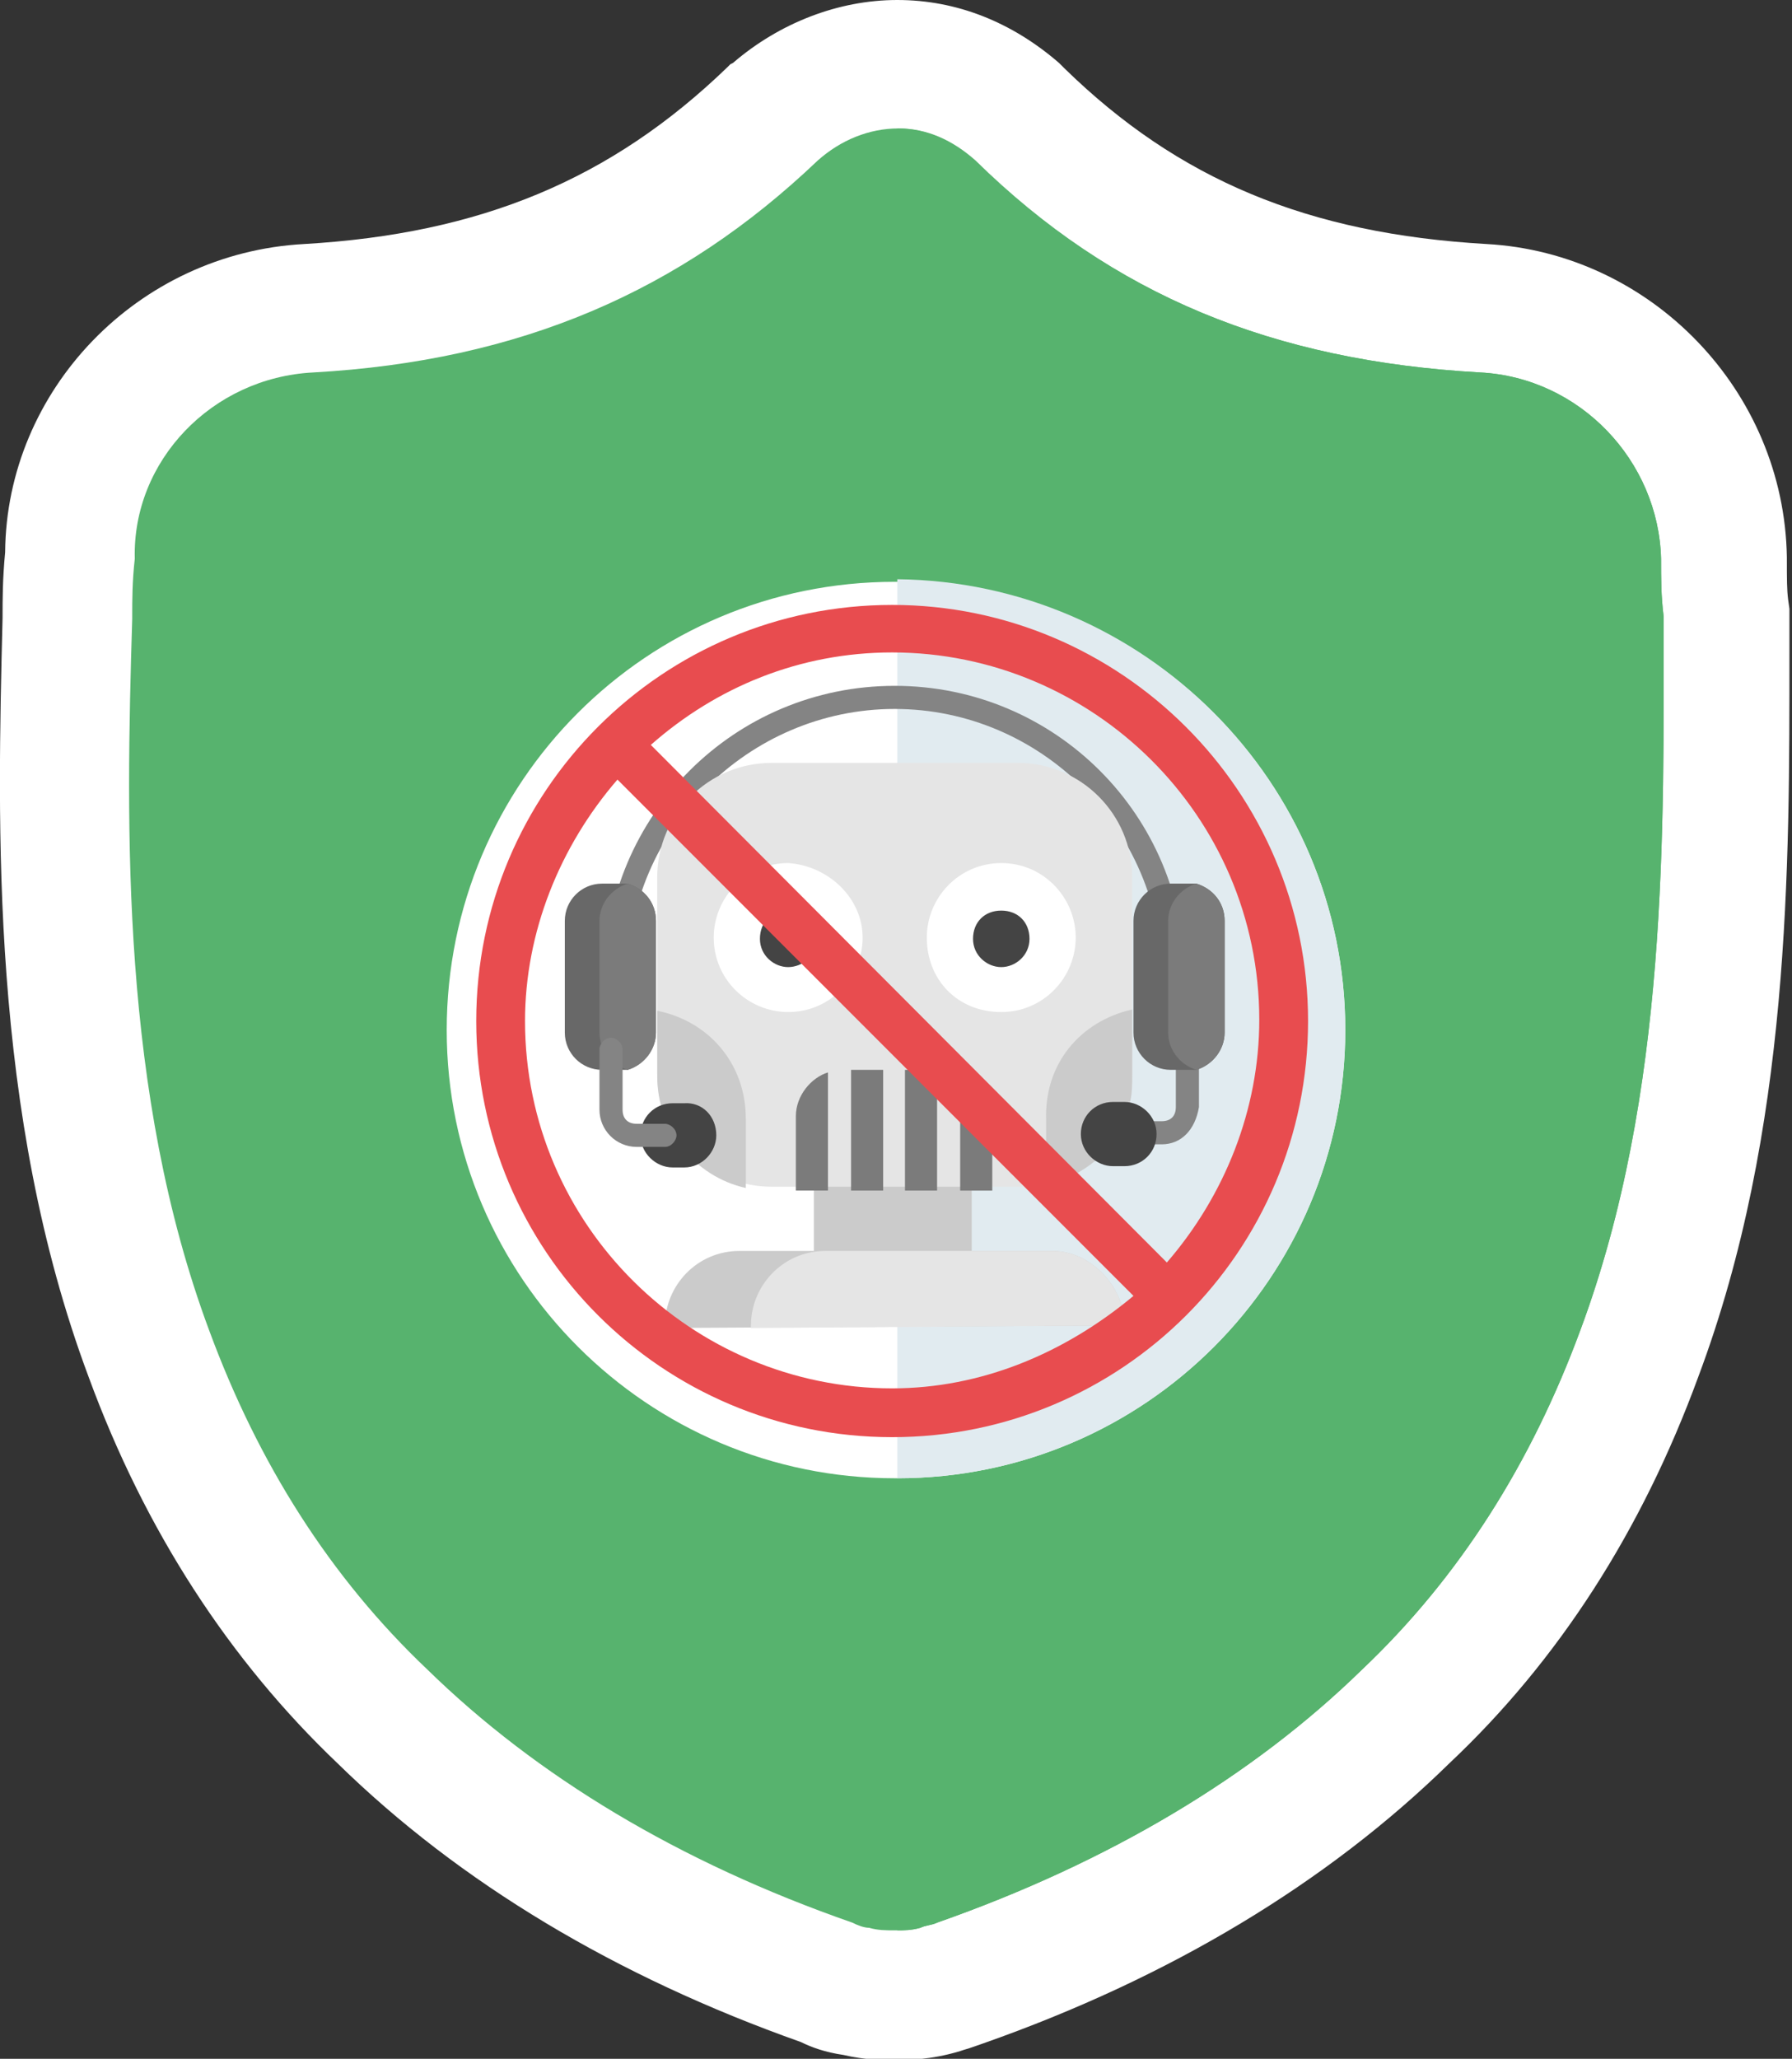 <?xml version="1.0" encoding="utf-8"?>
<!-- Generator: Adobe Illustrator 23.0.1, SVG Export Plug-In . SVG Version: 6.00 Build 0)  -->
<svg version="1.1" id="Слой_1" xmlns="http://www.w3.org/2000/svg" xmlns:xlink="http://www.w3.org/1999/xlink" x="0px" y="0px"
	 viewBox="0 0 139.6 160.3" style="enable-background:new 0 0 139.6 160.3;" xml:space="preserve">
<rect x="0" y="0" width="139.6" height="160.3" fill="#333333" stroke="none"/>
<style type="text/css">
	.st0{fill:#FFFFFF;}
	.st1{clip-path:url(#SVGID_2_);fill:#57B36E;}
	.st2{clip-path:url(#SVGID_4_);fill:#57B36E;}
	.st3{fill:#E1EBF0;}
	.st4{fill:#848484;}
	.st5{fill:#CBCBCB;}
	.st6{fill:#E5E5E5;}
	.st7{fill:#444444;}
	.st8{fill:#7B7B7B;}
	.st9{fill:#686868;}
	.st10{fill:#E84C4F;}
	.st11{fill:#F5F5F5;}
	.st12{fill:#465A61;}
	.st13{fill:#3B4A51;}
	.st14{opacity:0.8;fill:#556B79;enable-background:new    ;}
	.st15{fill:#556B79;}
	.st16{opacity:0.8;fill:#FBCB18;enable-background:new    ;}
	.st17{fill:#FBCB18;}
	.st18{fill:#57B36E;}
	.st19{fill:#76CE84;}
	.st20{fill:#67C17A;}
	.st21{fill:#DCB115;}
	.st22{fill:#434A54;}
	.st23{fill:#FBBD04;}
	.st24{fill:#438EDC;}
	.st25{fill:#34A952;}
</style>
<g>
	<g>
		<g>
			<g>
				<path class="st0" d="M69.7,155.3c-0.7,0-1.8,0-2.9-0.3c-1-0.1-1.8-0.5-2.4-0.8c-13.9-4.9-25.5-11.9-34.6-20.7
					c-7.9-7.4-14-16.9-18.2-28.2C4.2,85.7,4.8,64,5.2,48.1V48c0-1.3,0-2.8,0.2-4.7C5.4,33.2,13.6,24.6,24,24
					c14.7-0.8,26.2-5.6,36.2-15.2l0.2-0.2C63.1,6.3,66.5,5,69.9,5c3.3,0,6.6,1.3,9.3,3.7l0.1,0.1l0.1,0.1
					c9.7,9.5,21.2,14.3,36.1,15.1c10.2,0.6,18.5,9.1,18.8,19.4l0,0.1c0,1.5,0,2.5,0.2,3.8l0.1,0.4l0,3.2c0,16.1,0.1,36.2-6.8,54.6
					c-4.2,11.3-10.3,20.8-18.2,28.3c-9,8.8-20.7,15.8-34.6,20.7c-0.5,0.2-0.9,0.3-1.2,0.4l-0.1,0l-0.3,0.1c-1.4,0.5-2.7,0.5-3.4,0.5
					H69.7z"/>
				<path class="st0" d="M69.9,10c2.2,0,4.2,0.9,6,2.5C86.7,23,99.2,28.1,115.3,29c7.8,0.4,13.9,6.9,14.1,14.5c0,1.6,0,2.9,0.2,4.5
					c0,16.5,0.4,37.1-6.5,55.6c-3.8,10.3-9.4,19.2-17,26.4c-8.5,8.3-19.7,15-33.1,19.7c-0.4,0.2-0.9,0.2-1.3,0.4
					c-0.7,0.2-1.3,0.2-1.8,0.2h-0.2c-0.7,0-1.3,0-2-0.2c-0.4,0-0.9-0.2-1.3-0.4C52.9,145,41.7,138.3,33.2,130
					c-7.6-7.2-13.2-16.1-17-26.4c-6.9-18.5-6.5-39.1-6-55.4V48c0-1.3,0-2.7,0.2-4.5c-0.2-7.6,6-14.1,13.9-14.5
					c16.1-0.9,28.6-6.3,39.3-16.5C65.4,10.9,67.7,10,69.9,10 M69.9,0c-4.6,0-9.2,1.8-12.8,4.9l-0.2,0.1l-0.2,0.2
					c-9.1,8.8-19.3,13-33,13.8c-13,0.7-23.2,11.4-23.3,24c-0.2,2.1-0.2,3.7-0.2,5v0.1c-0.4,16.2-1,38.5,6.7,59.1
					c4.4,12,11,22.1,19.4,30.1c9.5,9.3,21.7,16.6,36.1,21.7c0.8,0.4,1.9,0.8,3.3,1c1.7,0.4,3.1,0.4,3.9,0.4h0.2c0.8,0,2.7,0,5-0.7
					l0.3-0.1c0.4-0.1,0.9-0.3,1.5-0.5c14.5-5.1,26.8-12.5,36.3-21.8c8.5-8,15-18.1,19.4-30.1c7.2-19.2,7.1-39.8,7.1-56.3l0-2.8v-0.7
					l-0.1-0.7c-0.1-0.8-0.1-1.6-0.1-3.1v-0.1l0-0.1C139,30.4,128.6,19.7,115.8,19c-13.9-0.8-24-5-32.9-13.7l-0.2-0.2l-0.2-0.2
					C78.8,1.7,74.5,0,69.9,0L69.9,0z"/>
			</g>
			<g>
				<g>
					<g>
						<g>
							<defs>
								<rect id="SVGID_1_" x="9.8" y="10" width="120" height="140.3"/>
							</defs>
							<clipPath id="SVGID_2_">
								<use xlink:href="#SVGID_1_"  style="overflow:visible;"/>
							</clipPath>
							<path class="st1" d="M123.1,103.6c-3.8,10.3-9.4,19.2-17,26.4c-8.5,8.3-19.7,15-33.1,19.7c-0.4,0.2-0.9,0.2-1.3,0.4
								c-0.7,0.2-1.3,0.2-1.8,0.2h-0.2c-0.7,0-1.3,0-2-0.2c-0.4,0-0.9-0.2-1.3-0.4C52.9,145,41.8,138.3,33.3,130
								c-7.6-7.2-13.2-16.1-17-26.4c-6.9-18.5-6.5-39.1-6-55.4V48c0-1.3,0-2.7,0.2-4.5c-0.2-7.6,6-14.1,13.9-14.5
								c16.1-0.9,28.6-6.3,39.3-16.5l0,0c1.8-1.6,4-2.5,6.3-2.5c2.2,0,4.2,0.9,6,2.5l0,0C86.7,23,99.2,28.1,115.3,29
								c7.8,0.4,13.9,6.9,14.1,14.5c0,1.6,0,2.9,0.2,4.5l0,0C129.6,64.5,130,85.1,123.1,103.6L123.1,103.6z"/>
						</g>
					</g>
					<g>
						<g>
							<defs>
								<rect id="SVGID_3_" x="9.8" y="10" width="120" height="140.3"/>
							</defs>
							<clipPath id="SVGID_4_">
								<use xlink:href="#SVGID_3_"  style="overflow:visible;"/>
							</clipPath>
							<path class="st2" d="M123.1,103.6c-3.8,10.3-9.4,19.2-17,26.4c-8.5,8.3-19.7,15-33.1,19.7c-0.4,0.2-0.9,0.2-1.3,0.4
								c-0.7,0.2-1.3,0.2-1.8,0.2V10c2.2,0,4.2,0.9,6,2.5l0,0C86.7,23,99.2,28.1,115.3,29c7.8,0.4,13.9,6.9,14.1,14.5
								c0,1.6,0,2.9,0.2,4.5l0,0C129.6,64.5,130,85.1,123.1,103.6L123.1,103.6z"/>
						</g>
					</g>
				</g>
				<path class="st0" d="M104.8,80.2c0,19.2-15.6,34.9-34.9,34.9h-0.2c-19.2,0-34.9-15.6-34.9-34.9s15.6-34.9,34.9-34.9h0.2
					C89.1,45.3,104.8,60.9,104.8,80.2L104.8,80.2z"/>
				<path class="st3" d="M104.8,80.2c0,19.2-15.6,34.9-34.9,34.9V45.1C89.1,45.3,104.8,60.9,104.8,80.2L104.8,80.2z"/>
			</g>
		</g>
		<g>
			<g>
				<path class="st4" d="M91.4,79.1c-0.4,0-0.9-0.4-0.9-0.9v-2.2c0-11.4-9.4-20.8-20.8-20.8s-20.8,9.4-20.8,20.8v2.2
					c0,0.4-0.4,0.9-0.9,0.9c-0.4,0-0.9-0.4-0.9-0.9v-2.2c0-12.5,10.1-22.6,22.6-22.6s22.6,10.1,22.6,22.6v2.2
					C92.3,78.8,91.8,79.1,91.4,79.1z"/>
				<path class="st4" d="M90.5,89.1h-2.2c-0.4,0-0.9-0.4-0.9-0.9c0-0.4,0.4-0.9,0.9-0.9h2.2c0.7,0,1.1-0.4,1.1-1.1v-4.7
					c0-0.4,0.4-0.9,0.9-0.9s0.9,0.4,0.9,0.9v4.7C93.1,88,92,89.1,90.5,89.1z"/>
				<path class="st5" d="M63.4,89.8h12.3v10.5H63.4V89.8z"/>
				<path class="st6" d="M88,85.8c0.2-0.7,0.2-1.3,0.2-2.2V68.3c0-4.9-4-8.9-8.9-8.9H60.1c-4.9,0-8.9,4-8.9,8.9v15.2
					c0,4.9,4,8.9,8.9,8.9h19.4c2.2,0,4.2-0.9,5.8-2.2"/>
				<path class="st5" d="M58.1,87.1v5.4c-4-0.9-6.9-4.5-6.9-8.7v-5.1C55.2,79.5,58.1,82.8,58.1,87.1z"/>
				<path class="st5" d="M88.2,78.6v5.1c0,0.7,0,1.6-0.2,2.2l-2.7,4.5c-1.1,0.9-2.5,1.6-3.8,2v-5.1C81.3,82.8,84.2,79.5,88.2,78.6z"
					/>
				<path class="st0" d="M67.2,73c0,3.1-2.5,5.8-5.8,5.8c-3.1,0-5.8-2.5-5.8-5.8c0-3.1,2.5-5.8,5.8-5.8C64.5,67.4,67.2,69.9,67.2,73
					z"/>
				<path class="st0" d="M83.8,73c0,3.1-2.5,5.8-5.8,5.8c-3.4,0-5.8-2.5-5.8-5.8c0-3.1,2.5-5.8,5.8-5.8C81.3,67.2,83.8,69.9,83.8,73
					z"/>
				<path class="st7" d="M61.4,75.3c-1.1,0-2.2-0.9-2.2-2.2c0-1.3,0.9-2.2,2.2-2.2c1.1,0,2.2,0.9,2.2,2.2
					C63.7,74.4,62.5,75.3,61.4,75.3z"/>
				<path class="st7" d="M78,75.3c-1.1,0-2.2-0.9-2.2-2.2c0-1.3,0.9-2.2,2.2-2.2c1.3,0,2.2,0.9,2.2,2.2C80.2,74.4,79.1,75.3,78,75.3
					z"/>
				<path class="st7" d="M55.8,88.4c0,1.3-1.1,2.5-2.5,2.5h-0.9c-1.3,0-2.5-1.1-2.5-2.5s1.1-2.5,2.5-2.5h0.9
					C54.7,85.8,55.8,86.9,55.8,88.4z"/>
				<g>
					<path class="st8" d="M66.3,83.3h2.5v9.4h-2.5V83.3z"/>
					<path class="st8" d="M70.6,83.3H73v9.4h-2.5V83.3z"/>
					<path class="st8" d="M74.8,83.5v9.2h2.5v-5.8C77.3,85.1,76.4,83.7,74.8,83.5z"/>
					<path class="st8" d="M64.5,83.5c-1.3,0.4-2.5,1.8-2.5,3.4v5.8h2.5V83.5z"/>
				</g>
				<path class="st9" d="M51.1,71.7v8.7c0,1.3-0.9,2.5-2.2,2.9c-0.2,0-0.4,0-0.9,0h-1.1c-1.6,0-2.9-1.3-2.9-2.9v-8.7
					c0-1.6,1.3-2.9,2.9-2.9H48c0.2,0,0.4,0,0.9,0C50.2,69.2,51.1,70.3,51.1,71.7z"/>
				<path class="st8" d="M51.1,71.7v8.7c0,1.3-0.9,2.5-2.2,2.9c-1.3-0.4-2.2-1.6-2.2-2.9v-8.7c0-1.3,0.9-2.5,2.2-2.9
					C50.2,69.2,51.1,70.3,51.1,71.7z"/>
				<path class="st9" d="M95.4,71.7v8.7c0,1.3-0.9,2.5-2.2,2.9c-0.2,0-0.4,0-0.9,0h-1.1c-1.6,0-2.9-1.3-2.9-2.9v-8.7
					c0-1.6,1.3-2.9,2.9-2.9h1.1c0.2,0,0.4,0,0.9,0C94.5,69.2,95.4,70.3,95.4,71.7z"/>
				<path class="st8" d="M95.4,71.7v8.7c0,1.3-0.9,2.5-2.2,2.9c-1.3-0.4-2.2-1.6-2.2-2.9v-8.7c0-1.3,0.9-2.5,2.2-2.9
					C94.5,69.2,95.4,70.3,95.4,71.7z"/>
				<path class="st7" d="M86.7,85.8h0.9c1.3,0,2.5,1.1,2.5,2.5s-1.1,2.5-2.5,2.5h-0.9c-1.3,0-2.5-1.1-2.5-2.5S85.3,85.8,86.7,85.8z"
					/>
				<path class="st4" d="M46.7,86.4v-4.7c0-0.4,0.4-0.9,0.9-0.9c0.4,0,0.9,0.4,0.9,0.9v4.7c0,0.7,0.4,1.1,1.1,1.1h2.2
					c0.4,0,0.9,0.4,0.9,0.9c0,0.4-0.4,0.9-0.9,0.9h-2.2C48,89.3,46.7,88,46.7,86.4z"/>
				<path class="st5" d="M87.6,103.2L87.6,103.2l-35.8,0.2v-0.2c0-3.1,2.5-5.8,5.8-5.8H82C84.9,97.4,87.6,100.1,87.6,103.2z"/>
				<path class="st6" d="M87.6,103.2L87.6,103.2l-29.1,0.2v-0.2c0-3.1,2.5-5.8,5.8-5.8H82C84.9,97.4,87.6,100.1,87.6,103.2z"/>
			</g>
		</g>
		<path class="st10" d="M69.5,47.1c-17.9,0-32.4,14.5-32.4,32.4s14.5,32.4,32.4,32.4s32.4-14.5,32.4-32.4S87.3,47.1,69.5,47.1
			L69.5,47.1z M69.5,108.1c-15.6,0-28.6-12.7-28.6-28.6c0-6.9,2.7-13.6,7.2-18.8l40.2,40.2C82.9,105.4,76.4,108.1,69.5,108.1
			L69.5,108.1z M90.9,98.3L50.7,58c5.1-4.5,11.6-7.2,18.8-7.2c15.6,0,28.6,12.7,28.6,28.6C98.1,86.4,95.4,93.1,90.9,98.3L90.9,98.3z
			"/>
	</g>
</g>
</svg>
